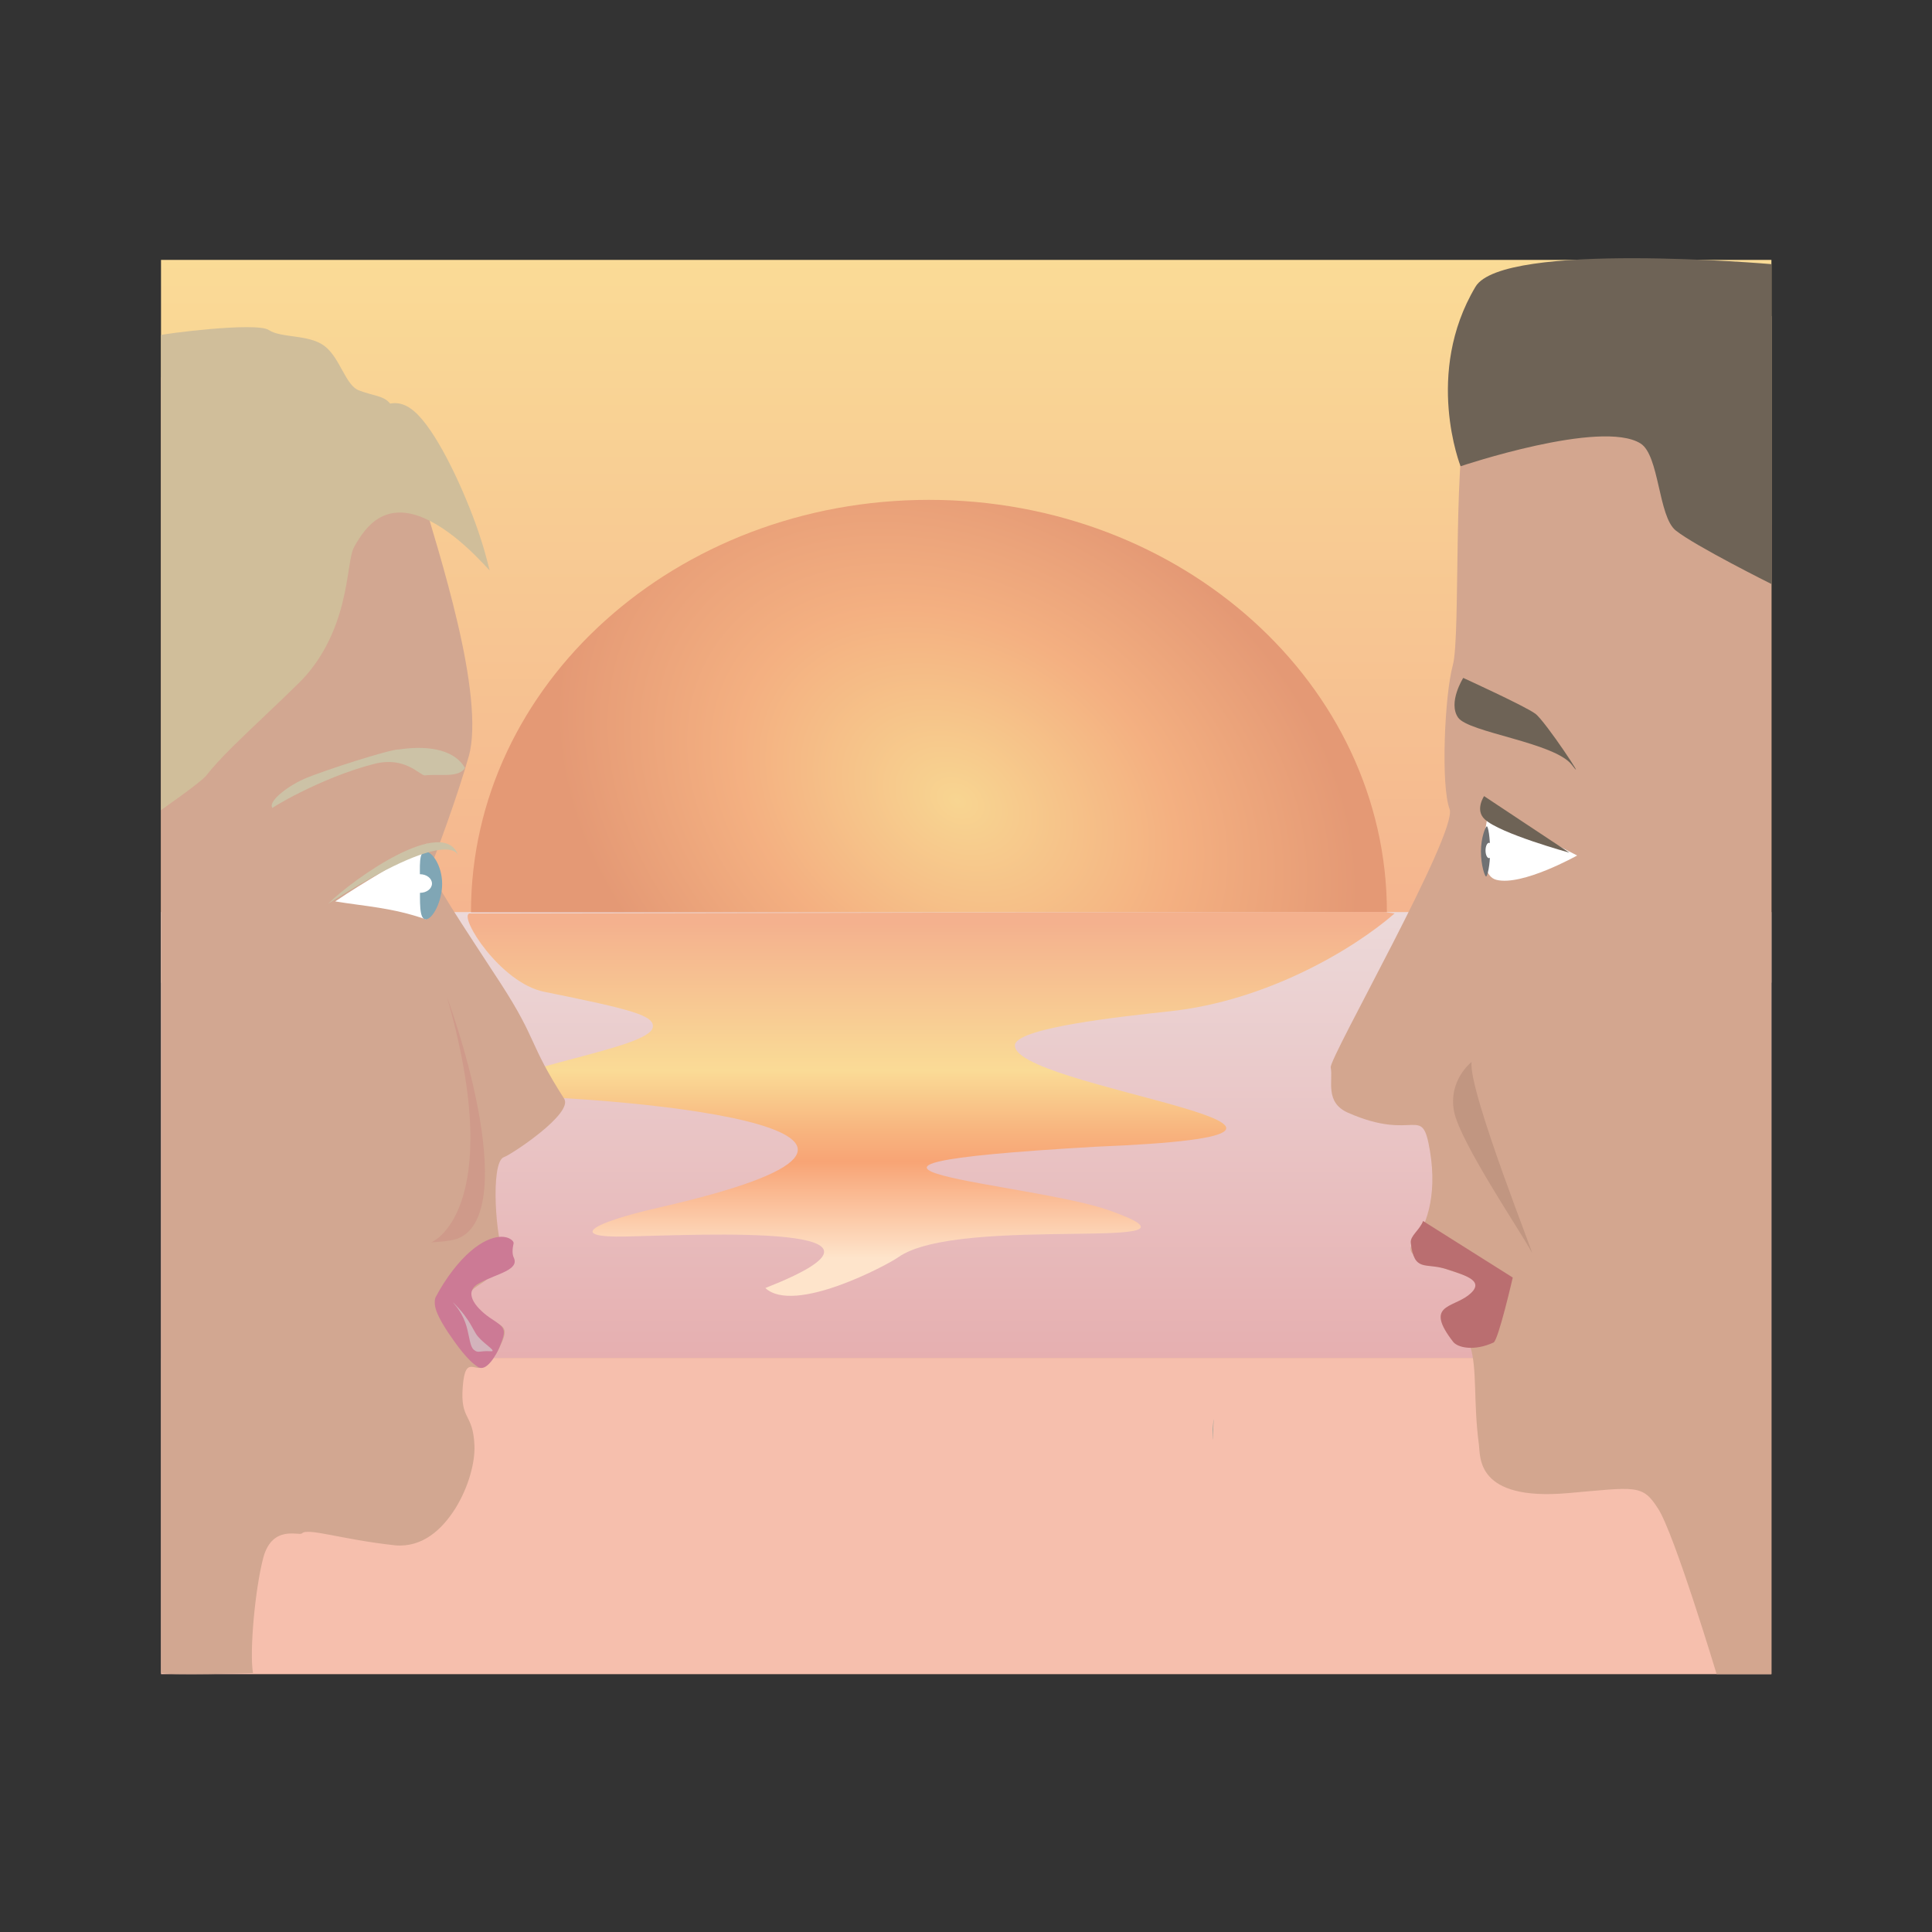 <svg:svg xmlns:dc="http://purl.org/dc/elements/1.1/" xmlns:ns2="http://creativecommons.org/ns#" xmlns:rdf="http://www.w3.org/1999/02/22-rdf-syntax-ns#" xmlns:svg="http://www.w3.org/2000/svg" enable-background="new 0 0 1210.417 1064.254" height="435.634" id="svg2" version="1.1" viewBox="-36.304 -58.221 435.634 435.634" width="435.634" x="0px" y="0px" xml:space="preserve">
<svg:rect x="-36.304" y="-58.221" width="435.634" height="435.634" fill="#333333" stroke="none"/>
<svg:g id="Layer_2" transform="matrix(.3 0 0 .3 -0 0)">
	<svg:linearGradient gradientUnits="userSpaceOnUse" id="SVGID_1_" x1="605.21" x2="605.21" y1="544.58" y2="1.272">
		<svg:stop id="stop6" offset=".006" stop-color="#F4B18E" />
		<svg:stop id="stop8" offset="1" stop-color="#FADB96" />
	</svg:linearGradient>
	<svg:rect fill="url(#SVGID_1_)" height="543.31" id="rect10" width="1210.4" x=".003" y="1.271" />
	<svg:rect fill="#f6bfad" height="237.75" id="rect12" width="1210.4" x=".003" y="826.5" />
</svg:g>
<svg:g id="sea" transform="matrix(.3 0 0 .3 -0 0)">
	<svg:linearGradient gradientUnits="userSpaceOnUse" id="SVGID_2_" x1="605.21" x2="605.21" y1="826.5" y2="491.44">
		<svg:stop id="stop16" offset="0" stop-color="#E6AFB0" />
		<svg:stop id="stop18" offset="1" stop-color="#ECD9D9" />
	</svg:linearGradient>
	<svg:rect fill="url(#SVGID_2_)" height="335.06" id="rect20" width="1210.4" x=".003" y="491.44" />
</svg:g>
<svg:g id="Layer_5" transform="matrix(.3 0 0 .3 -0 0)">
		<svg:g cx="433.571" cy="231.237" end="3.142" id="path4553" open="true" rx="256.429" ry="211.429" start="0" type="arc">
			<svg:radialGradient cx="-2118.4" cy="1717.4" gradientTransform="matrix(1.257 .602 -.385 .984 3922.6 -6.825)" gradientUnits="userSpaceOnUse" id="SVGID_3_" r="229.38">
			<svg:stop id="stop25" offset="0" stop-color="#F8D591" />
			<svg:stop id="stop27" offset=".545" stop-color="#F4B081" />
			<svg:stop id="stop29" offset="1" stop-color="#E49975" />
		</svg:radialGradient>
		<svg:path d="m921.4 491.59c0-171.19-154.11-309.96-344.21-309.96s-344.21 138.78-344.21 309.96h688.42z" fill="url(#SVGID_3_)" id="path31" />
	</svg:g>
	<svg:g connector-curvature="0" id="path3902" nodetypes="ccscsscssccscc">
			<svg:linearGradient gradientTransform="matrix(1.275 0 0 -.568 2583.2 2515.9)" gradientUnits="userSpaceOnUse" id="SVGID_4_" x1="-1572.2" x2="-1572.2" y1="3552.9" y2="3041.2">
			<svg:stop id="stop35" offset=".006" stop-color="#F4B18E" />
			<svg:stop id="stop37" offset=".388" stop-color="#FADB96" />
			<svg:stop id="stop39" offset=".541" stop-color="#F8B57F" />
			<svg:stop id="stop41" offset=".624" stop-color="#F8A475" />
			<svg:stop id="stop43" offset=".873" stop-color="#FEE4CB" />
		</svg:linearGradient>
		<svg:path d="m231.72 492.47c-8.008 2.69 23.487 52.214 56.078 58.865 65.633 13.239 83.549 17.909 81.801 26.84-3.157 16.158-110.08 29.058-132.19 50.565 137.48 2.136 381.24 29.05 137.11 84.737-52.381 11.949-68.567 22.806-25.242 21.827 57.424-1.295 229.33-10.186 104.95 38.717 21.662 20.146 91.895-17.425 99.744-23.035 46.033-32.897 251.02-2.506 159.05-35.217-59.617-21.207-270.74-32.91-10.904-47.934 256.1-10.327-69.091-44.604-60.119-77.347 4.887-12.284 77.58-20.31 116.13-24.446 73.193-7.858 138.2-46.69 169.08-73.573l-8.533-1.142-686.95 1.143z" fill="url(#SVGID_4_)" id="path45" />
	</svg:g>
</svg:g>
<svg:g id="blond_woman" transform="matrix(.3 0 0 .3 -0 0)">
	<svg:g id="g48">
		<svg:path d="m257.73 675.66c5.304-1.742 52.403-32.779 45.276-43.931-27.192-42.511-19.621-43.222-47.606-86.509-28.117-43.141-55.055-83.103-52.84-87.624 4.067-9.434 20.491-53.821 28.767-83.26 6.23-22.05 0.67-61.57-8.4-100.15-8.98-38.54-20.95-76.13-25.92-93.46-5.58-18.09-31.17-42.54-55.08-61.46-24.25-18.93-46.809-32.325-54.194-28.43-7.85 4.156-75.012-6.576-87.732-1.164v973.5c2.479 2.271 69.15 0.26 69.147 0.239-2.769-15.522 1.49-63.335 7.831-87.058 6.838-24.582 26.893-15.89 28.901-17.898 4.658-4.399 29.252 4.515 70.225 8.984 20.583 1.718 35.312-12.076 45.288-27.996 9.923-16.152 14.686-34.431 14.203-46.997-1.057-24.965-10.797-18.553-8.799-44.268 1.907-25.643 10.2-8.76 17.18-16.127 7.973-8.211 8.003-8.239 10.366-13.128 7.163-14.782 4.929-15.779-8.339-21.571-13.223-5.969-20.709-16.903-8.219-24.812 12.491-8.065 25.447-18.229 19.795-24.938-5.452-6.807-10.525-68.132 0.143-71.944z" fill="#d2a791" id="path50" />
		<svg:path d="m254.3 818.79c5.898-14.314 4.557-14.716-7.31-22.55-11.542-8.191-20.209-19.806-7.208-26.166 12.839-6.933 29.848-9.571 25.336-18.995-1.166-2.334-1.14-6.261-0.059-10.909-0.199-0.438-0.068-1.109-1.539-2.338-1.414-1.101-4.438-2.759-9.672-2.207-5.167 0.541-12.549 3.29-21.136 10.728-8.517 7.287-18.216 19.262-26.409 34.752-2.293 7.092 2.715 15.795 9.276 26.05 6.714 9.914 14.921 21.376 22.602 26.13 6.502 4.455 14.228-9.94 16.119-14.495z" fill="#cc7a95" id="path52" />
		<svg:g id="g54">
			<svg:path d="m198.79 445.75c-3.001 17.85-3.735 33.287 0.208 51.147-25.109-8.858-46.39-9.827-68.047-13.466 23.757-16.148 42.203-25.423 68.933-43.469-0.405 1.929-0.769 3.857-1.094 5.788z" fill="#fff" id="path56" />
			<svg:path d="m194.67 469.99c0.05 13.269-0.867 26.902 4.332 26.902 5.204 0 12.396-13.634 12.3-26.902-0.097-13.268-7.375-24.019-12.519-24.02-5.15 0-4.162 10.752-4.113 24.02z" fill="#80a6b5" id="path58" />
			<svg:path d="m223.43 448.9c-0.258 0.004-4.853-23.201-97.905 36.368 19.189-19.075 87.102-66.867 97.905-36.368z" fill="#ccc2a6" id="path60" />
			<svg:path d="m203.67 469.99c0.021 3.865-3.999 6.998-8.978 6.998-4.977 0-2.664-3.133-2.677-6.998-0.013-3.864-2.338-6.997 2.626-6.997s9.006 3.133 9.029 6.997z" fill="#fff" id="path62" />
		</svg:g>
		<svg:path d="m214.9 555.1c-0.22-0.325 15.064 40.244 23.19 83.292 8.309 43.055 9.458 88.589-14.827 98.357-6.061 2.444-20.163 2.909-20.164 2.909 0.062-0.005 13.843-5.232 22.708-30.904 8.713-25.673 12.509-71.792-10.907-153.65z" fill="#cf9a8a" id="path64" />
		<svg:path d="m219.49 784.86c0.126 0.006 6.187 5.903 10.02 11.598 4.277 5.836 6.361 11.47 8.874 14.195 5.116 6.042 15.086 11.542 8.934 10.865-8.028-0.45-8.859 1.729-12.138-1.045-2.948-2.268-3.303-9.694-5.576-17.749-1.189-4.032-3.095-8.28-5.466-11.791-2.239-3.462-4.943-6.187-4.648-6.073z" fill="#d3b3bc" id="path66" />
		<svg:path d="m0.003 57.793c-0.507-0.645 71.842-10.2 81.08-3.763 9.484 6.153 29.98 3.063 41.797 11.943 11.906 8.997 15.819 30.012 26.193 33.485 10.348 4 18.623 3.89 23.104 9.804 8.915-1.606 16.349 2.696 24.34 12.219 7.856 9.408 16.317 24.042 24.165 40.459 7.82 16.327 15.002 34.439 19.562 48.718 4.676 14.214 6.669 24.589 6.889 23.959 0.446 1.023-7.963-9.009-18.543-18.352-10.701-9.648-23.525-18.607-34.98-22.503-11.558-4.124-21.858-3.185-29.909 1.714-8.13 4.746-14.003 13.455-18.432 21.354-3.66 6.481-3.873 22.377-8.931 42.297-4.923 19.765-14.795 43.56-34.901 62.25-10.575 10.618-30.855 29.279-47.662 45.824-8.279 8.244-15.324 15.904-19.648 21.508-4.444 5.6-34.129 25.92-34.129 26.17-0.001-116.9-0.001-357.09-0.001-357.09z" fill="#d0be9a" id="path68" />
		<svg:g id="g70">
			<svg:path d="m198.18 388.74c-3.965-0.32-14.832-14.556-37.909-8.675-40.822 10.401-81.259 35.333-76.335 33.248-4.187-4.12 9.771-15.773 23.607-21.941 14.03-6.064 64.841-22.465 71.317-22.149 25.116-3.686 42.535 1.544 49.615 13.893-4.737 7.752-19.413 4.298-30.295 5.624z" fill="#ccc2a6" id="path72" />
		</svg:g>
	</svg:g>
</svg:g>
<svg:g id="Layer_3" transform="matrix(.3 0 0 .3 -0 0)">
	<svg:path d="m1210.4 43.439c-75.396 9.335-220.34 48.898-225.82 61.555-14.499 31.007-7.334 178.23-13.659 200.99-6.177 22.613-9.084 90.478-2.389 108.08 6.246 17.731-90.703 187.16-89.362 194.17 1.897 9.938-4.639 26.244 12.951 34.016 51.085 22.569 55.512-7.556 61.603 28.528 5.994 35.747-3.736 58.608-12.905 69.951-7.103 8.864 10.719 14.684 26.604 19.62 15.944 5.14 29.952 9.396 16.561 19.828-12.491 9.528-33.646 10.982-12.101 21.678 4.863 2.459 7.081-0.289 12.191 16.142 5.355 17.212 2.16 41.523 6.477 73.7 1.219 9.083-2.59 42.519 66.755 36.499 51.435-4.465 56.104-6.909 67.937 11.689 11.994 18.206 43.998 124.37 43.998 124.37h41.156v-1020.8z" fill="#d3a68f" id="path75" />
	<svg:g id="g77">
		<svg:path d="m790.59 880.42c-0.659 25.94 1.415-26.464 0 0z" fill="#66948a" id="path79" />
	</svg:g>
	<svg:path d="m948.59 723.65c-2.666 6.98-9.875 11.148-9.239 16.473 2.648 22.202 10.719 14.684 26.604 19.62 15.943 5.14 29.951 9.396 16.559 19.828-12.49 9.527-32.743 7.205-11.372 34.845 3.462 4.476 15.778 7.265 30.412 0.577 3.589-1.64 14.439-48.848 14.439-48.848l-67.41-42.49z" fill="#ba6e70" id="path81" />
	<svg:g id="g83">
		<svg:path d="m978.77 315.46s-11.656 18.425-3.885 29.764c7.77 11.338 72.657 18.682 85.608 35.689s-19.898-32.855-27.499-38.524c-7.599-5.669-54.224-26.929-54.224-26.929z" fill="#6e6356" id="path85" />
		<svg:path d="m1091.8 460.57" fill="#fff" id="path87" />
		<svg:path d="m1064.4 448.93s-41.43 23.241-60.763 18.28c-17.14-4.397-5.552-52.175-5.552-52.175l66.315 33.895z" fill="#fff" id="path89" />
		<svg:path d="m994.45 404.3s-7.025 10.358 0.443 17.382c11.499 10.815 63.652 25.128 63.652 25.128s-64.263-42.592-64.095-42.51z" fill="#6e6356" id="path91" />
		<svg:path d="m992.08 445.87c0 10.369 2.888 18.832 3.88 18.832 0.99 0 3.018-8.52 3.018-18.889s-1.455-18.775-2.447-18.775-4.451 8.463-4.451 18.832z" fill="#707173" id="path93" />
		<svg:ellipse cx="998.16" cy="445.15" d="m 1000.793,445.152 c 0,3.179 -1.177,5.756 -2.63,5.756 -1.452,0 -2.63,-2.577 -2.63,-5.756 0,-3.179 1.177,-5.756 2.63,-5.756 1.453,0 2.63,2.577 2.63,5.756 z" fill="#fff" id="ellipse95" rx="2.63" ry="5.756" />
	</svg:g>
	<svg:path d="m987.98 21.468c-38.854 65.196-11.199 134.91-11.199 134.91s105.71-35.621 135.26-17.129c14.179 8.873 13.257 54.829 26.442 65.378 14.602 11.683 71.93 40.252 71.93 40.252v-240.42s-201.83-17.563-222.44 17.007z" fill="#6e6356" id="path97" />
	<svg:path d="m985.06 604.1s-17.663 13.664-13.206 37.088c4.456 23.424 52.553 94.225 58.193 105.67 5.641 11.448-47.854-121.29-44.987-142.76z" fill="#c19681" id="path99" />
</svg:g>
</svg:svg>